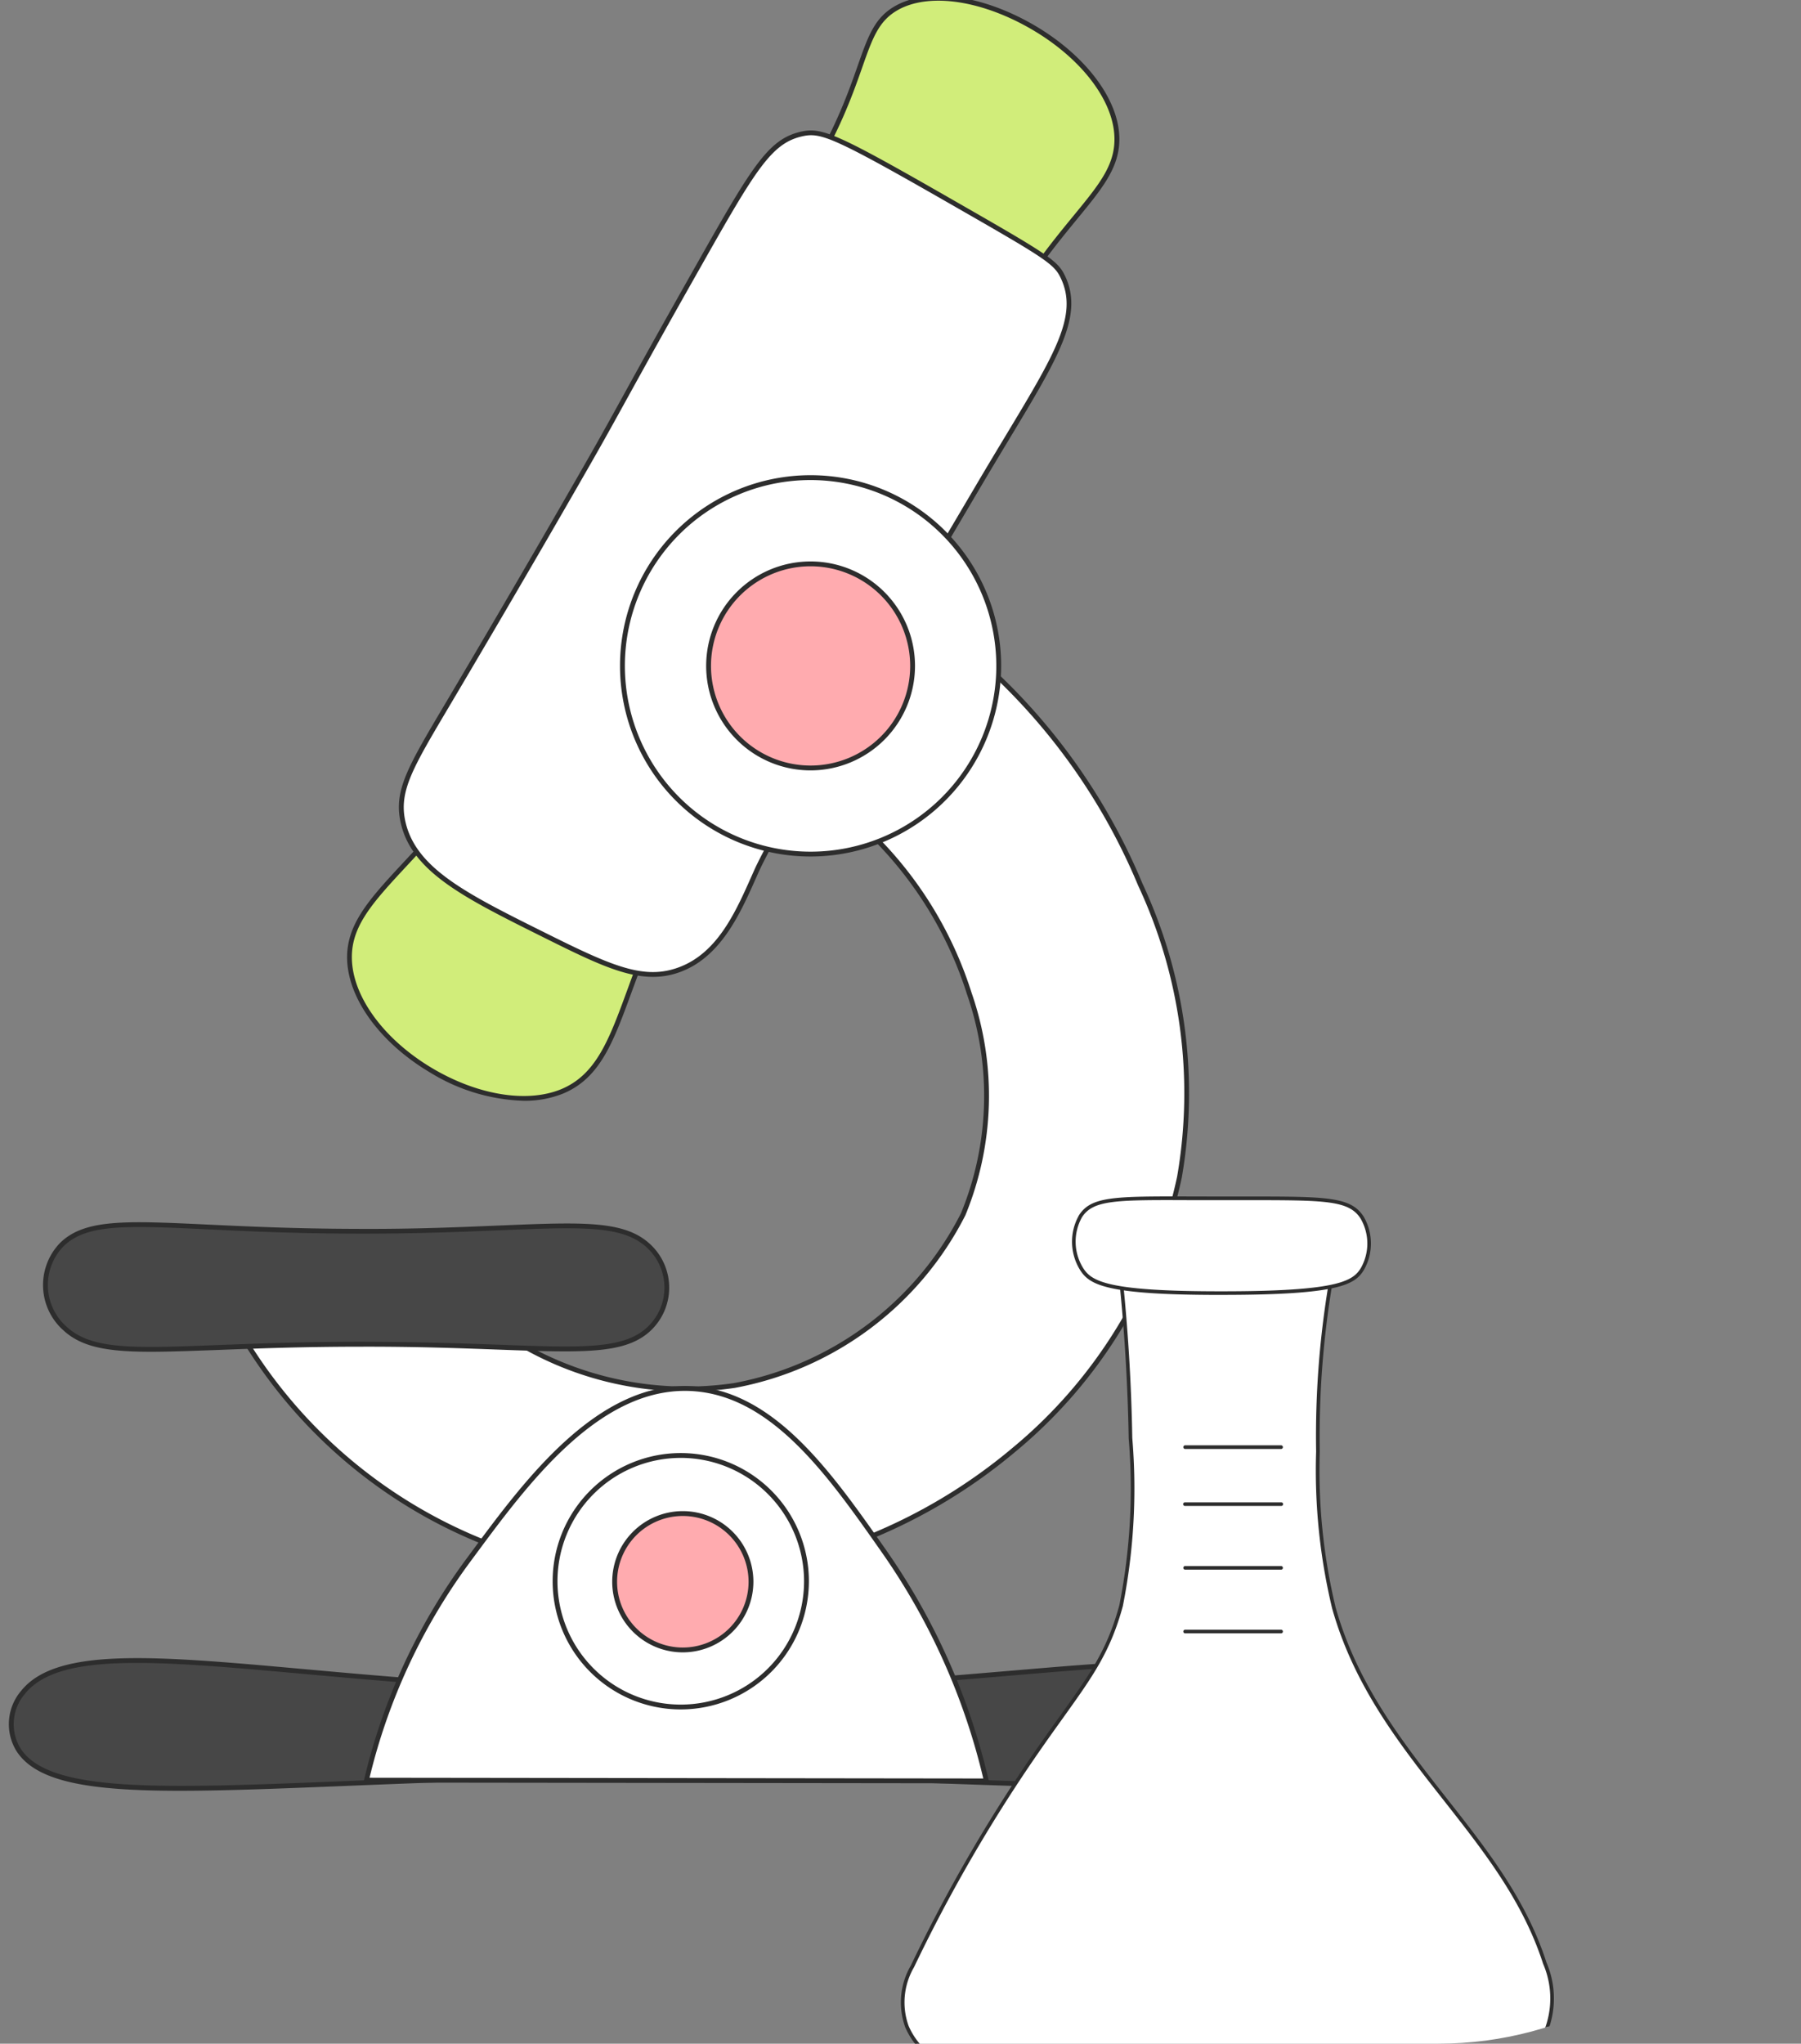 <svg xmlns="http://www.w3.org/2000/svg" width="149" height="169" viewBox="0 0 149 169">
    <rect x="0" y="0" width="149" height="169" fill="#808080" stroke="none"/>
    <defs>
        <clipPath id="clip-path">
            <path id="Rectangle_6623-2" fill="none" d="M0 0h149v139a30 30 0 0 1-30 30H0V0z" data-name="Rectangle 6623-2" transform="translate(2389.788 1122.281)"/>
        </clipPath>
        <style>
            .cls-3{fill:#fff}.cls-4{fill:#2d2d2d}.cls-6{fill:#ffabaf}.cls-7{fill:#474747}
        </style>
    </defs>
    <g id="Group_88714" clip-path="url(#clip-path)" data-name="Group 88714" transform="translate(-2389.788 -1122.281)">
        <path id="Path_183934" d="M2456 1186.716a31.943 31.943 0 0 1 13.981 17.734 25.778 25.778 0 0 1-.511 18.245 26.549 26.549 0 0 1-18.925 14.157 27.372 27.372 0 0 1-22.168-6.661h-19.95a41.675 41.675 0 0 0 16.709 17.389 41.211 41.211 0 0 0 18.245 5.117 45.031 45.031 0 0 0 30.346-10.571 40 40 0 0 0 13.639-22.5 40.881 40.881 0 0 0-3.242-24.209 50.777 50.777 0 0 0-16.709-21.311z" class="cls-3" data-name="Path 183934"/>
        <path id="Path_183935" d="M2444.724 1252.917c-.449 0-.9-.007-1.347-.02a41.183 41.183 0 0 1-35.126-22.616l-.148-.291h20.352l.057.051a27.1 27.1 0 0 0 22.006 6.612 26.48 26.48 0 0 0 18.775-14.048 25.556 25.556 0 0 0 .5-18.089 31.727 31.727 0 0 0-13.9-17.629l-.208-.125 11.7-12.925.145.107a50.985 50.985 0 0 1 16.775 21.4 40.9 40.9 0 0 1 3.254 24.32 40.351 40.351 0 0 1-13.71 22.62 45.163 45.163 0 0 1-29.125 10.633zm-35.967-22.526a40.779 40.779 0 0 0 34.635 22.106q.666.021 1.334.021a44.769 44.769 0 0 0 28.874-10.545 39.963 39.963 0 0 0 13.573-22.389 40.488 40.488 0 0 0-3.229-24.082 50.594 50.594 0 0 0-16.5-21.128l-11.13 12.3a32.109 32.109 0 0 1 13.86 17.719 25.958 25.958 0 0 1-.517 18.381 26.894 26.894 0 0 1-19.073 14.277 27.5 27.5 0 0 1-22.28-6.657z" class="cls-4" data-name="Path 183935"/>
        <path id="Path_183936" fill="#d1ed7a" d="M2464.013 1122.914c-2.448 1.347-2.448 3.856-4.561 8.739-3.221 7.445-7.061 10.452-11.374 15.756-13.415 16.5-6.961 25.148-20.717 41.78-5.242 6.336-9.13 8.657-8.612 13 .8 6.66 11.332 12.869 17.516 10.359 3.678-1.5 4.461-5.525 6.692-11.212 7.051-17.955 13.967-15.393 23.1-35 5.321-11.419 4.009-14.52 10.013-22.675 3.65-4.955 6.416-6.906 6.1-10.4-.623-6.867-12.587-13.41-18.157-10.347z" data-name="Path 183936"/>
        <path id="Path_183937" d="M2433.128 1213.31a15.646 15.646 0 0 1-7.73-2.323c-3.846-2.268-6.47-5.63-6.847-8.774-.388-3.242 1.641-5.421 4.712-8.72 1.175-1.263 2.508-2.694 3.944-4.431 6.91-8.355 8.731-14.8 10.493-21.028 1.744-6.165 3.546-12.539 10.223-20.751 1.106-1.36 2.181-2.569 3.22-3.739 3.081-3.466 5.741-6.459 8.126-11.97.649-1.5 1.091-2.76 1.482-3.869.877-2.494 1.406-4 3.165-4.966 2.552-1.4 6.661-.929 10.731 1.234 4.392 2.336 7.423 5.974 7.722 9.269.239 2.643-1.228 4.428-3.45 7.131-.8.979-1.716 2.087-2.688 3.406a35 35 0 0 0-5.829 11.865 85.5 85.5 0 0 1-4.164 10.777 60.65 60.65 0 0 1-12.2 17.989 46.759 46.759 0 0 0-10.9 17c-.4 1.024-.752 1.981-1.09 2.9-1.52 4.155-2.617 7.156-5.714 8.419a8.541 8.541 0 0 1-3.206.581zm30.981-90.221c-1.625.894-2.135 2.345-2.981 4.749-.392 1.115-.837 2.38-1.492 3.894-2.41 5.57-5.22 8.731-8.2 12.078-1.036 1.167-2.107 2.372-3.208 3.725-6.624 8.148-8.416 14.483-10.147 20.608-1.773 6.27-3.607 12.754-10.57 21.174-1.445 1.746-2.782 3.182-3.96 4.449-3.1 3.331-4.973 5.342-4.609 8.4.364 3.022 2.913 6.271 6.655 8.477s7.786 2.857 10.587 1.719c2.933-1.2 4-4.127 5.489-8.185.339-.927.689-1.886 1.093-2.914a47.066 47.066 0 0 1 10.976-17.124 60.328 60.328 0 0 0 12.128-17.887 85.018 85.018 0 0 0 4.146-10.731 35.776 35.776 0 0 1 5.888-11.978c.979-1.329 1.894-2.441 2.7-3.424 2.236-2.72 3.585-4.361 3.361-6.841-.287-3.164-3.236-6.678-7.511-8.952-3.95-2.1-7.916-2.576-10.351-1.237z" class="cls-4" data-name="Path 183937"/>
        <path id="Path_183938" d="M2456.123 1133.357c1.661-.366 2.824.124 13.425 6.215 6.889 3.947 7.624 4.441 8.183 5.629 1.761 3.722-1.315 7.624-7.034 17.327-11.4 19.312-17.071 28.966-18.349 31.839-1.381 3.083-2.959 7-6.588 8.183-2.959.974-5.8-.387-11.049-3-6.339-3.156-10.676-5.31-11.574-9.267-.594-2.614.629-4.606 3.774-9.91 6.512-10.987 11.308-19.378 12.21-20.97 1.958-3.453 3.512-6.416 8.5-15.217 4.579-8.109 5.902-10.249 8.502-10.829z" class="cls-3" data-name="Path 183938"/>
        <path id="Path_183939" d="M2443.807 1203.062c-2.491 0-5.221-1.36-9.185-3.333-6.494-3.234-10.763-5.359-11.681-9.4-.6-2.642.55-4.581 3.623-9.763l.175-.293c6.086-10.268 10.876-18.617 12.208-20.966.758-1.337 1.456-2.6 2.316-4.159 1.393-2.525 3.128-5.667 6.184-11.059 4.615-8.163 5.933-10.323 8.632-10.926 1.777-.39 3.048.193 13.567 6.237 6.991 4.005 7.685 4.486 8.264 5.718 1.538 3.248-.516 6.657-4.61 13.448-.743 1.233-1.557 2.582-2.432 4.066-11.171 18.932-17.059 28.944-18.339 31.818l-.211.474c-1.322 2.971-2.967 6.668-6.5 7.818a6.356 6.356 0 0 1-2.011.32zm12.36-69.51c-2.533.565-3.827 2.691-8.372 10.732-3.055 5.391-4.789 8.531-6.182 11.055-.861 1.559-1.559 2.824-2.318 4.163-1.333 2.351-6.124 10.7-12.212 20.973l-.174.294c-3.014 5.081-4.142 6.982-3.577 9.47.876 3.858 5.076 5.949 11.435 9.115 5.4 2.69 8.109 3.934 10.93 3.005 3.362-1.094 4.9-4.55 6.257-7.6l.211-.474c1.288-2.893 7.181-12.914 18.36-31.858.875-1.486 1.689-2.835 2.433-4.069 4.146-6.878 6.038-10.016 4.592-13.071-.53-1.129-1.212-1.595-8.1-5.541-10.694-6.145-11.72-6.54-13.282-6.194z" class="cls-4" data-name="Path 183939"/>
        <circle id="Ellipse_13882" cx="15.566" cy="15.566" r="15.566" class="cls-3" data-name="Ellipse 13882" transform="translate(2441.283 1161.777)"/>
        <path id="Path_183940" d="M2456.849 1193.109a15.766 15.766 0 1 1 15.766-15.766 15.784 15.784 0 0 1-15.766 15.766zm0-31.131a15.365 15.365 0 1 0 15.366 15.365 15.382 15.382 0 0 0-15.366-15.365z" class="cls-4" data-name="Path 183940"/>
        <circle id="Ellipse_13883" cx="8.439" cy="8.439" r="8.439" class="cls-6" data-name="Ellipse 13883" transform="translate(2448.41 1168.909)"/>
        <path id="Path_183941" d="M2456.849 1185.987a8.639 8.639 0 1 1 8.639-8.639 8.649 8.649 0 0 1-8.639 8.639zm0-16.878a8.239 8.239 0 1 0 8.239 8.239 8.248 8.248 0 0 0-8.239-8.239z" class="cls-4" data-name="Path 183941"/>
        <path id="Path_183942" d="M2394.916 1225.186a4.8 4.8 0 0 0 .059 6.778 1.9 1.9 0 0 0 .156.145c3.083 2.915 8.915 1.319 24.719 1.33 15.1 0 20.828 1.481 23.7-1.33a4.686 4.686 0 0 0 .076-6.627l-.114-.114c-3.018-2.908-9.033-1.222-24.422-1.271-15.29-.046-21.249-1.749-24.174 1.089z" class="cls-7" data-name="Path 183942"/>
        <path id="Path_183943" d="M2402.271 1234.063c-3.574 0-5.755-.37-7.278-1.809a1.964 1.964 0 0 1-.161-.15 5.009 5.009 0 0 1-.059-7.058c2.043-1.98 5.44-1.819 12.209-1.5 3.193.151 7.166.339 12.1.353 4.933.035 8.936-.149 12.143-.281 6.868-.283 10.308-.425 12.416 1.609l.117.115a4.892 4.892 0 0 1-.075 6.914c-2.062 2.019-5.552 1.888-12.5 1.636-3.045-.112-6.849-.261-11.494-.248-4.842 0-8.757.15-11.911.272-2.136.077-3.954.147-5.507.147zm-7.214-8.736a4.608 4.608 0 0 0 .058 6.494c.047.048.094.092.143.133 2.072 1.959 5.556 1.826 12.508 1.557 3.156-.121 7.076-.273 11.924-.273 4.682.01 8.462.136 11.509.248 6.839.25 10.272.377 12.211-1.52a4.491 4.491 0 0 0 .073-6.344l-.115-.115c-1.982-1.91-5.368-1.77-12.12-1.494-3.21.132-7.2.3-12.162.281-4.944-.014-8.923-.2-12.12-.354-6.653-.313-9.992-.47-11.909 1.387z" class="cls-4" data-name="Path 183943"/>
        <path id="Path_183944" d="M2391.716 1262.2a4.057 4.057 0 0 0-.418 4.745c3.747 5.949 23.394 1.757 59.736 2.182 25.552.3 42.257 2.676 45.579-2.465a3.73 3.73 0 0 0-.235-4.333c-4.348-5.628-23.238-.125-52.343-.194-29.186-.082-47.599-5.724-52.319.065z" class="cls-7" data-name="Path 183944"/>
        <path id="Path_183945" d="M2404.672 1270.367c-7.474 0-11.905-.718-13.543-3.318a4.249 4.249 0 0 1 .434-4.98c2.945-3.606 11.083-2.872 23.4-1.762 7.879.711 17.686 1.594 29.076 1.626h.544c11.233 0 20.974-.827 28.826-1.493 12.3-1.043 20.429-1.732 23.13 1.764a3.928 3.928 0 0 1 .245 4.563c-2.543 3.935-12.167 3.593-28.111 3.029-5.234-.186-11.167-.4-17.638-.472-13-.156-23.878.287-32.619.641-5.386.218-9.956.402-13.744.402zm-3.558-10.573c-4.551 0-7.694.632-9.243 2.53v.005a3.848 3.848 0 0 0-.4 4.511c2.342 3.719 11.6 3.345 26.926 2.726 8.748-.353 19.635-.793 32.64-.641 6.477.076 12.411.286 17.649.471 15.262.543 25.342.9 27.759-2.844a3.53 3.53 0 0 0-.222-4.1c-2.57-3.327-10.612-2.643-22.783-1.612-7.986.678-17.939 1.522-29.4 1.493-11.408-.031-21.224-.917-29.111-1.628-5.474-.493-10.111-.911-13.815-.911z" class="cls-4" data-name="Path 183945"/>
        <path id="Path_183946" d="M2420.109 1269.487a50 50 0 0 1 8.377-18.117c4.441-5.988 10.542-14.651 18.477-14.264 6.761.345 11.443 7.009 15.984 13.49a54.862 54.862 0 0 1 8.443 18.954z" class="cls-3" data-name="Path 183946"/>
        <path id="Path_183947" d="M2471.642 1269.75h-.252l-51.535-.063.059-.246a49.963 49.963 0 0 1 8.41-18.189l.489-.659c4.389-5.936 10.394-14.045 18.16-13.688 6.872.352 11.583 7.074 16.138 13.575a54.827 54.827 0 0 1 8.473 19.025zm-51.281-.462l50.776.062a54.425 54.425 0 0 0-8.354-18.64c-4.5-6.422-9.154-13.064-15.83-13.4-.168-.009-.335-.013-.5-.013-7.306 0-13.078 7.805-17.319 13.537l-.488.659a49.57 49.57 0 0 0-8.285 17.795z" class="cls-4" data-name="Path 183947"/>
        <circle id="Ellipse_13884" cx="10.4" cy="10.4" r="10.4" class="cls-3" data-name="Ellipse 13884" transform="translate(2435.71 1242.639)"/>
        <path id="Path_183948" d="M2446.109 1263.64a10.6 10.6 0 1 1 10.6-10.6 10.612 10.612 0 0 1-10.6 10.6zm0-20.8a10.2 10.2 0 1 0 10.2 10.2 10.211 10.211 0 0 0-10.2-10.201z" class="cls-4" data-name="Path 183948"/>
        <path id="Path_183949" d="M2446.279 1247.442a5.639 5.639 0 1 1-5.639 5.639 5.64 5.64 0 0 1 5.639-5.639z" class="cls-6" data-name="Path 183949"/>
        <path id="Path_183950" d="M2446.279 1258.921a5.84 5.84 0 1 1 5.839-5.84 5.848 5.848 0 0 1-5.839 5.84zm0-11.278a5.439 5.439 0 1 0 5.439 5.438 5.444 5.444 0 0 0-5.439-5.438z" class="cls-4" data-name="Path 183950"/>
        <path id="Path_183951" d="M2482.534 1228.134c.321 3.109.687 7.617.781 13.078a49.851 49.851 0 0 1-.781 13.856c-1.42 5.234-3.681 7.087-8.368 14.143a128.907 128.907 0 0 0-8.894 15.681 5.911 5.911 0 0 0-.454 4.971 6.052 6.052 0 0 0 4.338 3.527c3.5.287 8.452.663 14.431 1 .681.036 5.958.33 13.017.463a77.142 77.142 0 0 0 15.563-1.465 7.542 7.542 0 0 0 5.331-2.725 7.374 7.374 0 0 0 .091-6.055c-3.536-10.944-14.01-17.146-17.446-29.365a48.728 48.728 0 0 1-1.32-12.926 76.13 76.13 0 0 1 1.235-15z" class="cls-3" data-name="Path 183951"/>
        <path id="Path_183952" d="M2497.178 1295.006h-.575c-4.358-.083-8.8-.24-12.863-.455l-.161-.009c-4.8-.27-9.516-.6-14.435-1a6.208 6.208 0 0 1-4.463-3.617 6.046 6.046 0 0 1 .461-5.106 129.524 129.524 0 0 1 8.9-15.689c1.34-2.018 2.468-3.59 3.462-4.977 2.419-3.374 3.879-5.41 4.887-9.122a49.648 49.648 0 0 0 .775-13.8c-.076-4.389-.338-8.785-.78-13.076l-.016-.158.158-.007 17.712-.825-.034.186a76.119 76.119 0 0 0-1.231 14.969 48.6 48.6 0 0 0 1.314 12.894c1.794 6.375 5.545 11.145 9.172 15.757 3.385 4.3 6.582 8.368 8.271 13.6a7.508 7.508 0 0 1-.1 6.164l-.021.032a7.72 7.72 0 0 1-5.436 2.778 77.248 77.248 0 0 1-14.997 1.461zm-14.479-66.73c.434 4.25.691 8.6.766 12.933a49.954 49.954 0 0 1-.783 13.889c-1.025 3.774-2.5 5.827-4.935 9.228-.993 1.385-2.119 2.955-3.456 4.968a129.162 129.162 0 0 0-8.884 15.663 5.758 5.758 0 0 0-.447 4.856 5.9 5.9 0 0 0 4.227 3.431c4.9.4 9.617.726 14.409 1l.16.008c4.055.215 8.5.372 12.85.454a75.86 75.86 0 0 0 15.532-1.463 7.436 7.436 0 0 0 5.232-2.658 7.216 7.216 0 0 0 .081-5.914c-1.678-5.191-4.859-9.235-8.226-13.518-3.646-4.635-7.416-9.428-9.227-15.866a48.907 48.907 0 0 1-1.325-12.971 76.531 76.531 0 0 1 1.2-14.837z" class="cls-4" data-name="Path 183952"/>
        <path id="Path_183953" d="M2479.166 1222.875a4.293 4.293 0 0 0 .1 4.338c.769 1.211 2.289 2.016 11.676 2 9.336 0 10.835-.8 11.561-2a4.24 4.24 0 0 0-.021-4.238c-1.123-1.771-3.436-1.58-11.955-1.6-8.054-.007-10.294-.189-11.361 1.5z" class="cls-3" data-name="Path 183953"/>
        <path id="Path_183954" d="M2490.658 1229.363c-9.467 0-10.75-.859-11.519-2.07a4.448 4.448 0 0 1-.1-4.491v-.007c1.011-1.6 2.945-1.589 9.375-1.575.656 0 1.358.005 2.112.005H2493.021c6.547 0 8.539.014 9.587 1.669a4.4 4.4 0 0 1 .025 4.391c-.737 1.217-2.005 2.076-11.692 2.076zm-11.363-6.412a4.144 4.144 0 0 0 .1 4.183c.693 1.092 1.971 1.929 11.267 1.929h.28c9.511 0 10.773-.835 11.434-1.928a4.1 4.1 0 0 0-.023-4.084c-.958-1.511-2.912-1.524-9.333-1.524h-4.606c-6.298-.027-8.197-.032-9.119 1.424z" class="cls-4" data-name="Path 183954"/>
        <path id="Path_183955" d="M2495.791 1242.1h-7.971a.151.151 0 0 1 0-.3h7.971a.151.151 0 0 1 0 .3z" class="cls-4" data-name="Path 183955"/>
        <path id="Path_183956" d="M2495.791 1246.814h-7.971a.15.15 0 1 1 0-.3h7.971a.15.15 0 0 1 0 .3z" class="cls-4" data-name="Path 183956"/>
        <path id="Path_183957" d="M2495.791 1252.083h-7.971a.151.151 0 0 1 0-.3h7.971a.151.151 0 0 1 0 .3z" class="cls-4" data-name="Path 183957"/>
        <path id="Path_183958" d="M2495.791 1257.347h-7.971a.151.151 0 0 1 0-.3h7.971a.151.151 0 0 1 0 .3z" class="cls-4" data-name="Path 183958"/>
    </g>
</svg>

